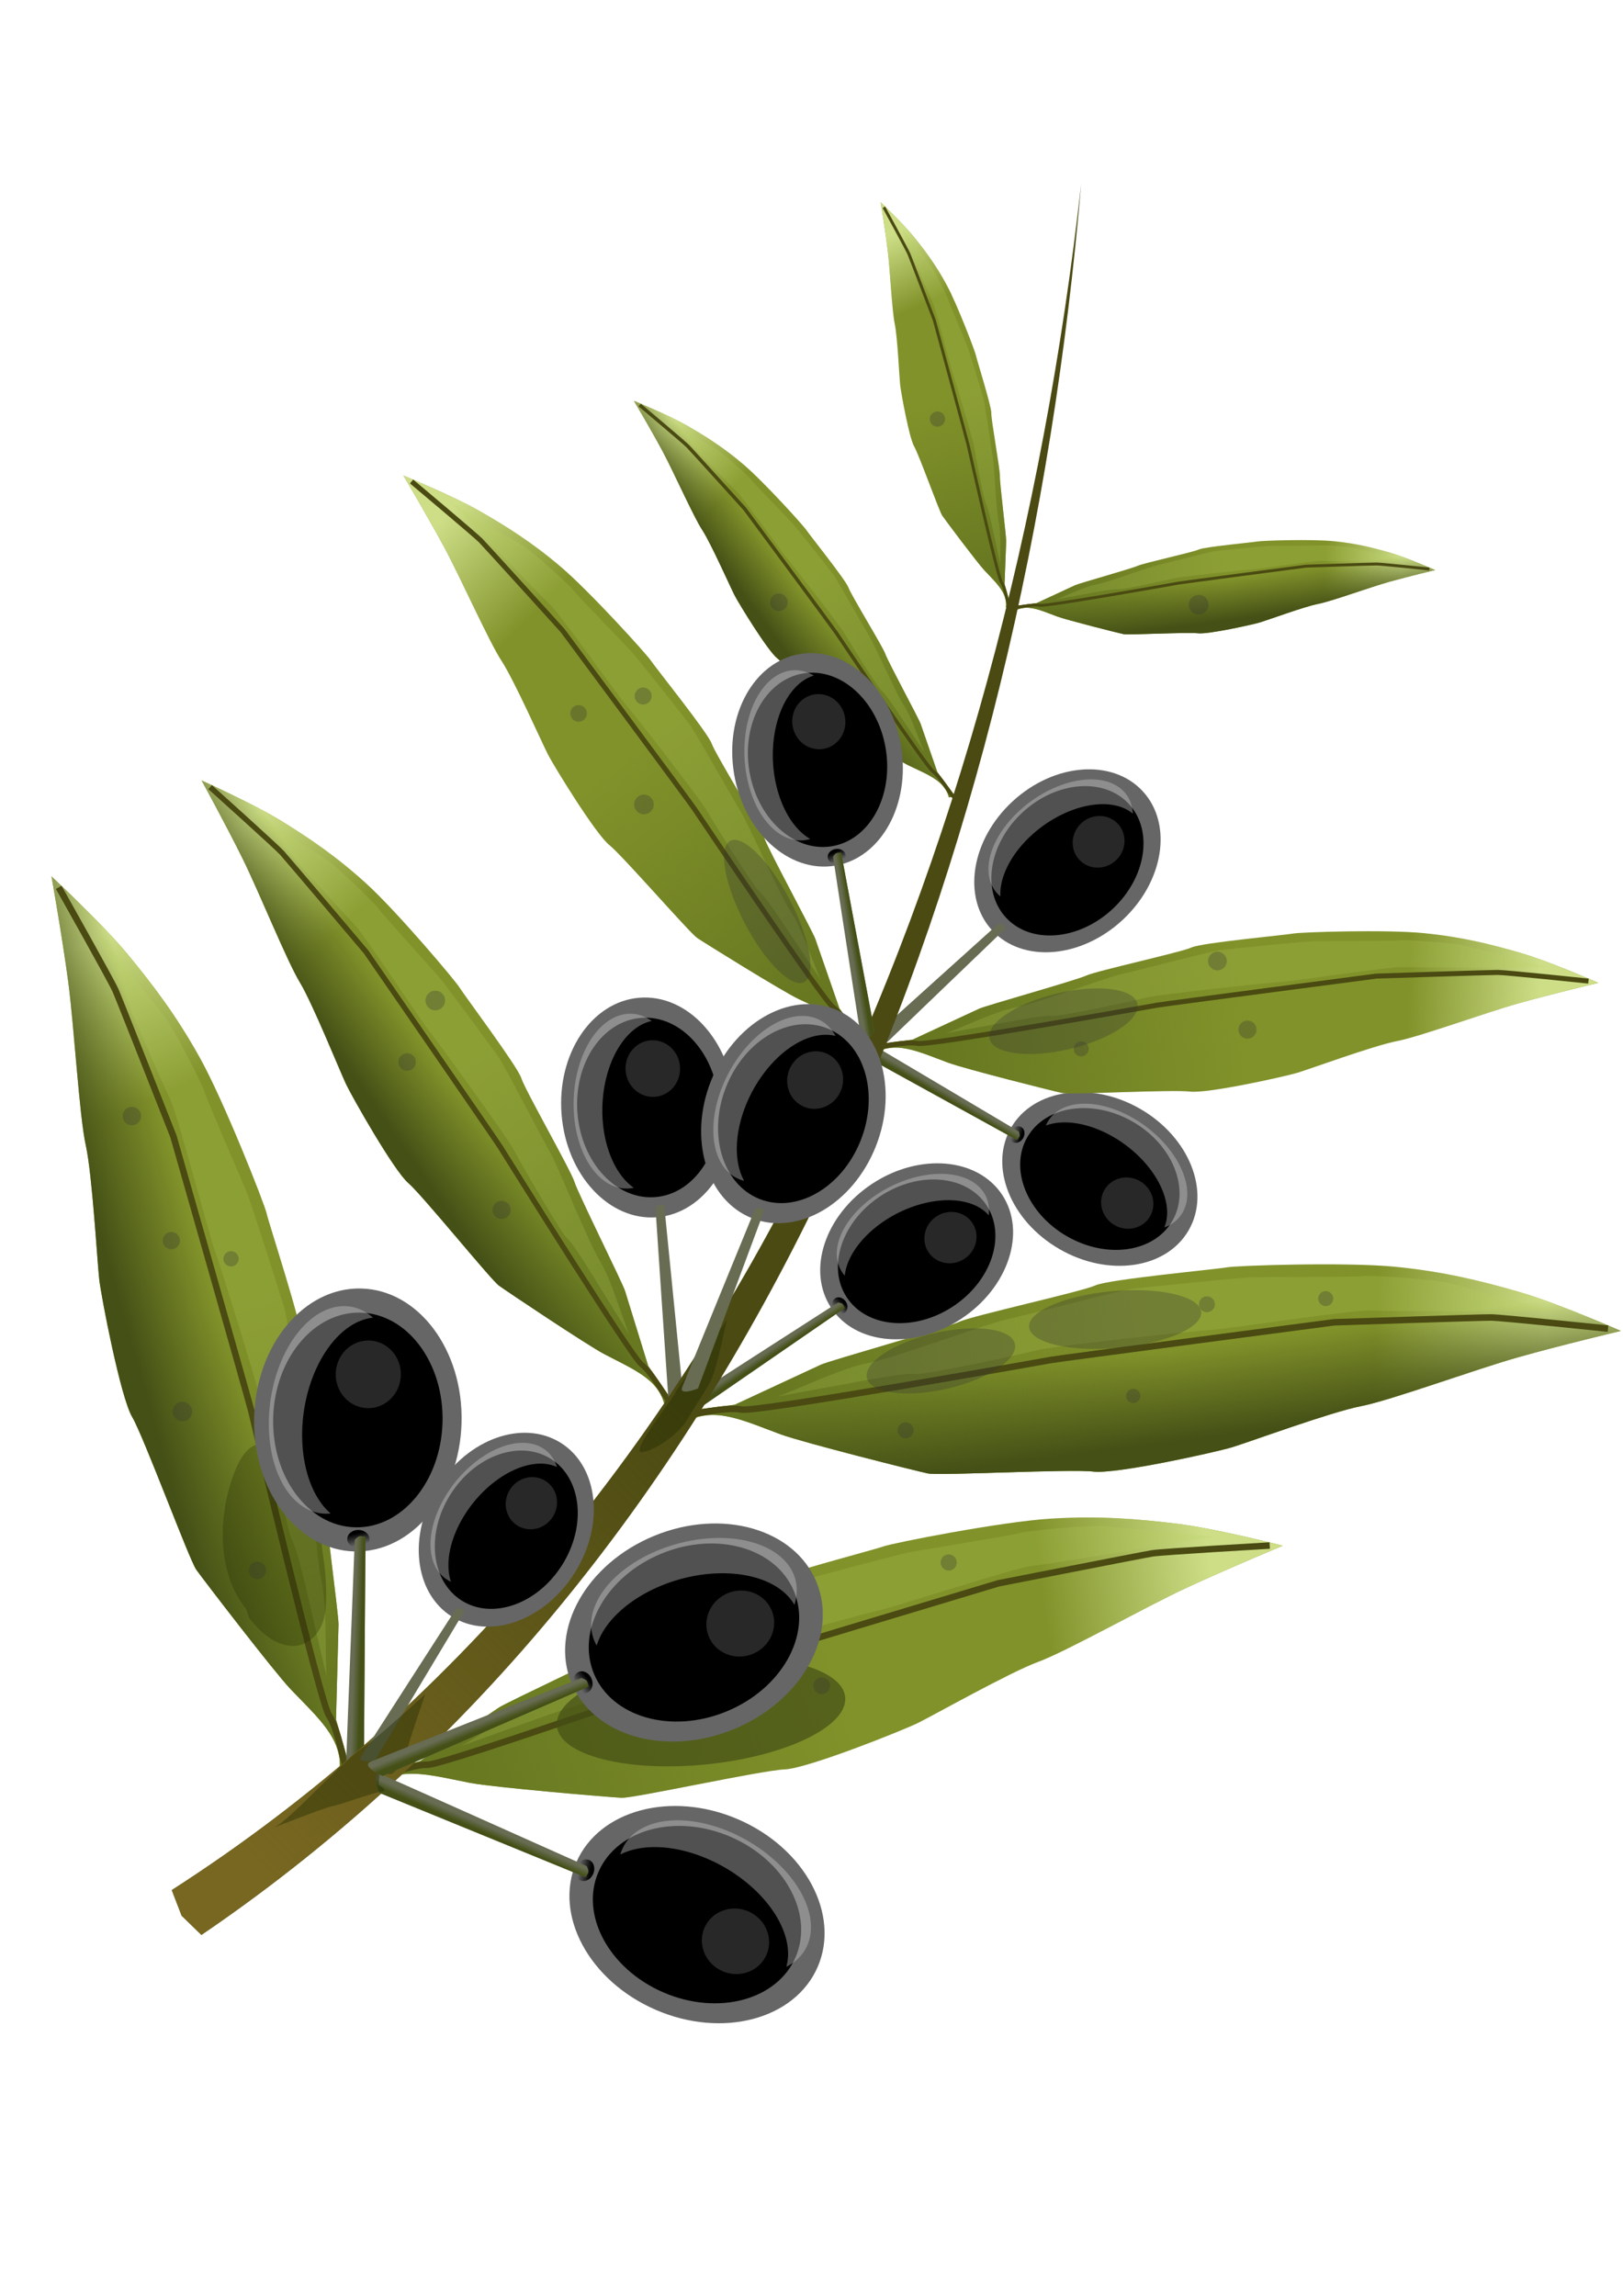 <?xml version="1.0" encoding="UTF-8"?>
<svg width="210mm" height="297mm" version="1.1" viewBox="0 0 744.094 1052.362" xmlns="http://www.w3.org/2000/svg" xmlns:xlink="http://www.w3.org/1999/xlink">
 <defs>
  <linearGradient id="w">
   <stop stop-color="#445016" offset="0"/>
   <stop stop-color="#445016" stop-opacity="0" offset="1"/>
  </linearGradient>
  <linearGradient id="x">
   <stop offset="0"/>
   <stop stop-opacity="0" offset="1"/>
  </linearGradient>
  <filter id="m" x="-.14" y="-.177" width="1.279" height="1.354" color-interpolation-filters="sRGB">
   <feGaussianBlur stdDeviation="3.373"/>
  </filter>
  <linearGradient id="y" x1="323.63" x2="320.36" y1="369.87" y2="370.73" gradientTransform="translate(-727.22 177.28)" gradientUnits="userSpaceOnUse" xlink:href="#x"/>
  <filter id="n" x="-.039" y="-.034" width="1.078" height="1.067" color-interpolation-filters="sRGB">
   <feGaussianBlur stdDeviation="0.099"/>
  </filter>
  <linearGradient id="z" x1="288.61" x2="288.61" y1="372.74" y2="370.79" gradientTransform="matrix(.361 -.932 .932 .361 -97.425 742.15)" gradientUnits="userSpaceOnUse" xlink:href="#w"/>
  <linearGradient id="q" x1="41.35" x2="131.87" y1="382.37" y2="411.71" gradientUnits="userSpaceOnUse">
   <stop stop-color="#677821" offset="0"/>
   <stop stop-color="#677821" stop-opacity="0" offset="1"/>
  </linearGradient>
  <linearGradient id="r" x1="221.89" x2="184.42" y1="443.89" y2="425" gradientUnits="userSpaceOnUse">
   <stop stop-color="#cdde87" offset="0"/>
   <stop stop-color="#cdde87" stop-opacity="0" offset="1"/>
  </linearGradient>
  <linearGradient id="s" x1="122.56" x2="129.29" y1="429.7" y2="408.12" gradientUnits="userSpaceOnUse" xlink:href="#w"/>
  <linearGradient id="t" x1="323.63" x2="320.36" y1="369.87" y2="370.73" gradientUnits="userSpaceOnUse" xlink:href="#x"/>
  <linearGradient id="u" x1="288.61" x2="288.61" y1="372.74" y2="370.79" gradientUnits="userSpaceOnUse" xlink:href="#w"/>
  <linearGradient id="aa" x1="416.41" x2="526.82" y1="515.38" y2="378.33" gradientTransform="matrix(1.562 .154 -.154 1.562 -432.9 -13.627)" gradientUnits="userSpaceOnUse">
   <stop stop-color="#786721" offset="0"/>
   <stop stop-color="#786721" stop-opacity="0" offset="1"/>
  </linearGradient>
 </defs>
 <g transform="translate(157.54 6.302)">
  <g transform="matrix(1.081 0 0 1.081 -191.18 -75.305)">
   <g transform="matrix(1.06 .612 -.612 1.06 348.02 -45.825)">
    <g transform="translate(-36.555 -1.354)">
     <ellipse cx="391.4" cy="371.57" rx="35.528" ry="28.031" fill="#666"/>
     <ellipse cx="391.4" cy="371.57" rx="29.009" ry="22.888" filter="url(#m)"/>
     <path d="m399.24 348.32a28.212 17.668 6.537 0 0 -32.889 11.801 28.212 17.668 6.537 0 0 -0.408 4.766 28.212 17.668 6.537 0 1 30.481 -7.489 28.212 17.668 6.537 0 1 22.714 17.54 28.212 17.668 6.537 0 0 2.409 -4.313 28.212 17.668 6.537 0 0 -22.306 -22.304z" fill="#ccc" opacity=".4"/>
     <ellipse cx="403.8" cy="374.06" rx="9.139" ry="8.8" fill="#ccc" opacity=".2"/>
    </g>
    <ellipse cx="322.41" cy="371.24" rx="3.066" ry="3.544" fill="#666" filter="url(#n)"/>
    <ellipse cx="322.27" cy="371.24" rx="2.474" ry="2.999" fill="url(#t)"/>
    <path d="m263.01 374.08s-4.595-4.787-1.436-4.787 60.739 0.718 60.739 0.718 0.855 0.744 0.999 1.223-0.137 1.649-0.137 1.649z" fill="#676c53"/>
    <path d="m263.01 374.08s-4.595-4.787-1.436-4.787 60.739 0.718 60.739 0.718 0.855 0.744 0.999 1.223-0.137 1.649-0.137 1.649z" fill="url(#u)"/>
   </g>
   <g transform="matrix(.899 -.83 .83 .899 -142.45 390.54)">
    <g transform="translate(-36.555 -1.354)">
     <ellipse cx="391.4" cy="371.57" rx="35.528" ry="28.031" fill="#666"/>
     <ellipse cx="391.4" cy="371.57" rx="29.009" ry="22.888" filter="url(#m)"/>
     <path d="m399.24 348.32a28.212 17.668 6.537 0 0 -32.889 11.801 28.212 17.668 6.537 0 0 -0.408 4.766 28.212 17.668 6.537 0 1 30.481 -7.489 28.212 17.668 6.537 0 1 22.714 17.54 28.212 17.668 6.537 0 0 2.409 -4.313 28.212 17.668 6.537 0 0 -22.306 -22.304z" fill="#ccc" opacity=".4"/>
     <ellipse cx="403.8" cy="374.06" rx="9.139" ry="8.8" fill="#ccc" opacity=".2"/>
    </g>
    <ellipse cx="322.41" cy="371.24" rx="3.066" ry="3.544" fill="#666" filter="url(#n)"/>
    <ellipse cx="322.27" cy="371.24" rx="2.474" ry="2.999" fill="url(#t)"/>
    <path d="m263.01 374.08s-4.595-4.787-1.436-4.787 60.739 0.718 60.739 0.718 0.855 0.744 0.999 1.223-0.137 1.649-0.137 1.649z" fill="#676c53"/>
    <path d="m263.01 374.08s-4.595-4.787-1.436-4.787 60.739 0.718 60.739 0.718 0.855 0.744 0.999 1.223-0.137 1.649-0.137 1.649z" fill="url(#u)"/>
   </g>
   <g transform="matrix(-.587 -1.618 1.618 -.587 30.967 982.21)">
    <g transform="matrix(.087 .996 -.996 .087 487.24 169.17)">
     <path d="m19.79 375.89s3.598-0.6 7.796 1.799c4.198 2.399 7.796 6.597 11.994 10.795 4.198 4.198 26.387 22.189 28.786 23.988s32.384 13.793 37.182 16.792 29.386 8.396 33.584 8.996 25.788 2.399 32.984 4.198 29.192 3.638 40.181 5.397 25.788 4.798 25.788 4.798-11.311-12.824-18.591-19.191c-7.28-6.366-14.727-12.411-25.188-18.591s-35.383-16.792-37.782-17.392-27.587-9.595-31.185-9.595c-3.598 0-30.585-5.997-34.184-5.997-3.598 0-32.984-4.798-35.383-4.798h-23.389l-13.194-4.198z" fill="#81922a"/>
     <path d="m19.79 375.89s3.598-0.6 7.796 1.799c4.198 2.399 7.796 6.597 11.994 10.795 4.198 4.198 26.387 22.189 28.786 23.988s32.384 13.793 37.182 16.792 29.386 8.396 33.584 8.996 25.788 2.399 32.984 4.198 29.192 3.638 40.181 5.397 25.788 4.798 25.788 4.798-11.311-12.824-18.591-19.191c-7.28-6.366-14.727-12.411-25.188-18.591s-35.383-16.792-37.782-17.392-27.587-9.595-31.185-9.595c-3.598 0-30.585-5.997-34.184-5.997-3.598 0-32.984-4.798-35.383-4.798h-23.389l-13.194-4.198z" fill="url(#q)"/>
     <path d="m19.79 375.89s3.598-0.6 7.796 1.799c4.198 2.399 7.796 6.597 11.994 10.795 4.198 4.198 26.387 22.189 28.786 23.988s32.384 13.793 37.182 16.792 29.386 8.396 33.584 8.996 25.788 2.399 32.984 4.198 29.192 3.638 40.181 5.397 25.788 4.798 25.788 4.798-11.311-12.824-18.591-19.191c-7.28-6.366-14.727-12.411-25.188-18.591s-35.383-16.792-37.782-17.392-27.587-9.595-31.185-9.595c-3.598 0-30.585-5.997-34.184-5.997-3.598 0-32.984-4.798-35.383-4.798h-23.389l-13.194-4.198z" fill="url(#r)"/>
     <path d="m19.79 375.89s3.598-0.6 7.796 1.799c4.198 2.399 7.796 6.597 11.994 10.795 4.198 4.198 26.387 22.189 28.786 23.988s32.384 13.793 37.182 16.792 29.386 8.396 33.584 8.996 25.788 2.399 32.984 4.198 29.192 3.638 40.181 5.397 25.788 4.798 25.788 4.798-11.311-12.824-18.591-19.191c-7.28-6.366-14.727-12.411-25.188-18.591s-35.383-16.792-37.782-17.392-27.587-9.595-31.185-9.595c-3.598 0-30.585-5.997-34.184-5.997-3.598 0-32.984-4.798-35.383-4.798h-23.389l-13.194-4.198z" fill="url(#s)"/>
     <path d="m19.909 374.07c1.287 0.658 10.357 2.526 13.492 4.797 3.135 2.271 71.94 20.453 74.216 21.044 2.276 0.591 67.259 21.019 67.259 21.019s33.255 14.137 35.564 15.222c2.309 1.085 24.319 14.247 24.319 14.247" fill="none" stroke="#4a4a12" stroke-dashoffset="13.12" stroke-linecap="square" stroke-width="1.6"/>
     <path d="m42.898 379.71c6.496 0.552 17.41 0.308 23.479 1.883 6.069 1.575 30.801 3.622 35.089 4.573 4.288 0.951 29.188 5.47 31.728 6.291s24.675 8.509 27.743 9.791c3.068 1.282 23.853 11.049 25.371 11.443s15.705 8.125 18.61 10.66c2.905 2.535 20.53 16.989 20.53 16.989s-38.205-17.527-41.306-19.304c-3.102-1.777-34.273-10.839-37.341-12.121-3.068-1.282-37.144-12.879-41.167-13.6-4.024-0.72-27.738-6.066-29.817-7.415s-16.229-4.86-16.229-4.86z" fill="#bcd35f" opacity=".2"/>
    </g>
    <g transform="matrix(.067 .771 -.771 .067 472.65 255.83)">
     <path d="m19.79 375.89s3.598-0.6 7.796 1.799c4.198 2.399 7.796 6.597 11.994 10.795 4.198 4.198 26.387 22.189 28.786 23.988s32.384 13.793 37.182 16.792 29.386 8.396 33.584 8.996 25.788 2.399 32.984 4.198 29.192 3.638 40.181 5.397 25.788 4.798 25.788 4.798-11.311-12.824-18.591-19.191c-7.28-6.366-14.727-12.411-25.188-18.591s-35.383-16.792-37.782-17.392-27.587-9.595-31.185-9.595c-3.598 0-30.585-5.997-34.184-5.997-3.598 0-32.984-4.798-35.383-4.798h-23.389l-13.194-4.198z" fill="#81922a"/>
     <path d="m19.79 375.89s3.598-0.6 7.796 1.799c4.198 2.399 7.796 6.597 11.994 10.795 4.198 4.198 26.387 22.189 28.786 23.988s32.384 13.793 37.182 16.792 29.386 8.396 33.584 8.996 25.788 2.399 32.984 4.198 29.192 3.638 40.181 5.397 25.788 4.798 25.788 4.798-11.311-12.824-18.591-19.191c-7.28-6.366-14.727-12.411-25.188-18.591s-35.383-16.792-37.782-17.392-27.587-9.595-31.185-9.595c-3.598 0-30.585-5.997-34.184-5.997-3.598 0-32.984-4.798-35.383-4.798h-23.389l-13.194-4.198z" fill="url(#q)"/>
     <path d="m19.79 375.89s3.598-0.6 7.796 1.799c4.198 2.399 7.796 6.597 11.994 10.795 4.198 4.198 26.387 22.189 28.786 23.988s32.384 13.793 37.182 16.792 29.386 8.396 33.584 8.996 25.788 2.399 32.984 4.198 29.192 3.638 40.181 5.397 25.788 4.798 25.788 4.798-11.311-12.824-18.591-19.191c-7.28-6.366-14.727-12.411-25.188-18.591s-35.383-16.792-37.782-17.392-27.587-9.595-31.185-9.595c-3.598 0-30.585-5.997-34.184-5.997-3.598 0-32.984-4.798-35.383-4.798h-23.389l-13.194-4.198z" fill="url(#r)"/>
     <path d="m19.79 375.89s3.598-0.6 7.796 1.799c4.198 2.399 7.796 6.597 11.994 10.795 4.198 4.198 26.387 22.189 28.786 23.988s32.384 13.793 37.182 16.792 29.386 8.396 33.584 8.996 25.788 2.399 32.984 4.198 29.192 3.638 40.181 5.397 25.788 4.798 25.788 4.798-11.311-12.824-18.591-19.191c-7.28-6.366-14.727-12.411-25.188-18.591s-35.383-16.792-37.782-17.392-27.587-9.595-31.185-9.595c-3.598 0-30.585-5.997-34.184-5.997-3.598 0-32.984-4.798-35.383-4.798h-23.389l-13.194-4.198z" fill="url(#s)"/>
     <path d="m19.909 374.07c1.287 0.658 10.357 2.526 13.492 4.797 3.135 2.271 71.94 20.453 74.216 21.044 2.276 0.591 67.259 21.019 67.259 21.019s33.255 14.137 35.564 15.222c2.309 1.085 24.319 14.247 24.319 14.247" fill="none" stroke="#4a4a12" stroke-dashoffset="13.12" stroke-linecap="square" stroke-width="1.6"/>
     <path d="m42.898 379.71c6.496 0.552 17.41 0.308 23.479 1.883 6.069 1.575 30.801 3.622 35.089 4.573 4.288 0.951 29.188 5.47 31.728 6.291s24.675 8.509 27.743 9.791c3.068 1.282 23.853 11.049 25.371 11.443s15.705 8.125 18.61 10.66c2.905 2.535 20.53 16.989 20.53 16.989s-38.205-17.527-41.306-19.304c-3.102-1.777-34.273-10.839-37.341-12.121-3.068-1.282-37.144-12.879-41.167-13.6-4.024-0.72-27.738-6.066-29.817-7.415s-16.229-4.86-16.229-4.86z" fill="#bcd35f" opacity=".2"/>
    </g>
    <g transform="matrix(.931 .366 .366 -.931 -93.079 454.63)">
     <path d="m19.79 375.89s3.598-0.6 7.796 1.799c4.198 2.399 7.796 6.597 11.994 10.795 4.198 4.198 26.387 22.189 28.786 23.988s32.384 13.793 37.182 16.792 29.386 8.396 33.584 8.996 25.788 2.399 32.984 4.198 29.192 3.638 40.181 5.397 25.788 4.798 25.788 4.798-11.311-12.824-18.591-19.191c-7.28-6.366-14.727-12.411-25.188-18.591s-35.383-16.792-37.782-17.392-27.587-9.595-31.185-9.595c-3.598 0-30.585-5.997-34.184-5.997-3.598 0-32.984-4.798-35.383-4.798h-23.389l-13.194-4.198z" fill="#81922a"/>
     <path d="m19.79 375.89s3.598-0.6 7.796 1.799c4.198 2.399 7.796 6.597 11.994 10.795 4.198 4.198 26.387 22.189 28.786 23.988s32.384 13.793 37.182 16.792 29.386 8.396 33.584 8.996 25.788 2.399 32.984 4.198 29.192 3.638 40.181 5.397 25.788 4.798 25.788 4.798-11.311-12.824-18.591-19.191c-7.28-6.366-14.727-12.411-25.188-18.591s-35.383-16.792-37.782-17.392-27.587-9.595-31.185-9.595c-3.598 0-30.585-5.997-34.184-5.997-3.598 0-32.984-4.798-35.383-4.798h-23.389l-13.194-4.198z" fill="url(#q)"/>
     <path d="m19.79 375.89s3.598-0.6 7.796 1.799c4.198 2.399 7.796 6.597 11.994 10.795 4.198 4.198 26.387 22.189 28.786 23.988s32.384 13.793 37.182 16.792 29.386 8.396 33.584 8.996 25.788 2.399 32.984 4.198 29.192 3.638 40.181 5.397 25.788 4.798 25.788 4.798-11.311-12.824-18.591-19.191c-7.28-6.366-14.727-12.411-25.188-18.591s-35.383-16.792-37.782-17.392-27.587-9.595-31.185-9.595c-3.598 0-30.585-5.997-34.184-5.997-3.598 0-32.984-4.798-35.383-4.798h-23.389l-13.194-4.198z" fill="url(#r)"/>
     <path d="m19.79 375.89s3.598-0.6 7.796 1.799c4.198 2.399 7.796 6.597 11.994 10.795 4.198 4.198 26.387 22.189 28.786 23.988s32.384 13.793 37.182 16.792 29.386 8.396 33.584 8.996 25.788 2.399 32.984 4.198 29.192 3.638 40.181 5.397 25.788 4.798 25.788 4.798-11.311-12.824-18.591-19.191c-7.28-6.366-14.727-12.411-25.188-18.591s-35.383-16.792-37.782-17.392-27.587-9.595-31.185-9.595c-3.598 0-30.585-5.997-34.184-5.997-3.598 0-32.984-4.798-35.383-4.798h-23.389l-13.194-4.198z" fill="url(#s)"/>
     <path d="m19.909 374.07c1.287 0.658 10.357 2.526 13.492 4.797 3.135 2.271 71.94 20.453 74.216 21.044 2.276 0.591 67.259 21.019 67.259 21.019s33.255 14.137 35.564 15.222c2.309 1.085 24.319 14.247 24.319 14.247" fill="none" stroke="#4a4a12" stroke-dashoffset="13.12" stroke-linecap="square" stroke-width="1.6"/>
     <path d="m42.898 379.71c6.496 0.552 17.41 0.308 23.479 1.883 6.069 1.575 30.801 3.622 35.089 4.573 4.288 0.951 29.188 5.47 31.728 6.291s24.675 8.509 27.743 9.791c3.068 1.282 23.853 11.049 25.371 11.443s15.705 8.125 18.61 10.66c2.905 2.535 20.53 16.989 20.53 16.989s-38.205-17.527-41.306-19.304c-3.102-1.777-34.273-10.839-37.341-12.121-3.068-1.282-37.144-12.879-41.167-13.6-4.024-0.72-27.738-6.066-29.817-7.415s-16.229-4.86-16.229-4.86z" fill="#bcd35f" opacity=".2"/>
    </g>
    <g transform="matrix(.246 .969 -.969 .246 415.83 7.263)">
     <path d="m19.79 375.89s3.598-0.6 7.796 1.799c4.198 2.399 7.796 6.597 11.994 10.795 4.198 4.198 26.387 22.189 28.786 23.988s32.384 13.793 37.182 16.792 29.386 8.396 33.584 8.996 25.788 2.399 32.984 4.198 29.192 3.638 40.181 5.397 25.788 4.798 25.788 4.798-11.311-12.824-18.591-19.191c-7.28-6.366-14.727-12.411-25.188-18.591s-35.383-16.792-37.782-17.392-27.587-9.595-31.185-9.595c-3.598 0-30.585-5.997-34.184-5.997-3.598 0-32.984-4.798-35.383-4.798h-23.389l-13.194-4.198z" fill="#81922a"/>
     <path d="m19.79 375.89s3.598-0.6 7.796 1.799c4.198 2.399 7.796 6.597 11.994 10.795 4.198 4.198 26.387 22.189 28.786 23.988s32.384 13.793 37.182 16.792 29.386 8.396 33.584 8.996 25.788 2.399 32.984 4.198 29.192 3.638 40.181 5.397 25.788 4.798 25.788 4.798-11.311-12.824-18.591-19.191c-7.28-6.366-14.727-12.411-25.188-18.591s-35.383-16.792-37.782-17.392-27.587-9.595-31.185-9.595c-3.598 0-30.585-5.997-34.184-5.997-3.598 0-32.984-4.798-35.383-4.798h-23.389l-13.194-4.198z" fill="url(#q)"/>
     <path d="m19.79 375.89s3.598-0.6 7.796 1.799c4.198 2.399 7.796 6.597 11.994 10.795 4.198 4.198 26.387 22.189 28.786 23.988s32.384 13.793 37.182 16.792 29.386 8.396 33.584 8.996 25.788 2.399 32.984 4.198 29.192 3.638 40.181 5.397 25.788 4.798 25.788 4.798-11.311-12.824-18.591-19.191c-7.28-6.366-14.727-12.411-25.188-18.591s-35.383-16.792-37.782-17.392-27.587-9.595-31.185-9.595c-3.598 0-30.585-5.997-34.184-5.997-3.598 0-32.984-4.798-35.383-4.798h-23.389l-13.194-4.198z" fill="url(#r)"/>
     <path d="m19.79 375.89s3.598-0.6 7.796 1.799c4.198 2.399 7.796 6.597 11.994 10.795 4.198 4.198 26.387 22.189 28.786 23.988s32.384 13.793 37.182 16.792 29.386 8.396 33.584 8.996 25.788 2.399 32.984 4.198 29.192 3.638 40.181 5.397 25.788 4.798 25.788 4.798-11.311-12.824-18.591-19.191c-7.28-6.366-14.727-12.411-25.188-18.591s-35.383-16.792-37.782-17.392-27.587-9.595-31.185-9.595c-3.598 0-30.585-5.997-34.184-5.997-3.598 0-32.984-4.798-35.383-4.798h-23.389l-13.194-4.198z" fill="url(#s)"/>
     <path d="m19.909 374.07c1.287 0.658 10.357 2.526 13.492 4.797 3.135 2.271 71.94 20.453 74.216 21.044 2.276 0.591 67.259 21.019 67.259 21.019s33.255 14.137 35.564 15.222c2.309 1.085 24.319 14.247 24.319 14.247" fill="none" stroke="#4a4a12" stroke-dashoffset="13.12" stroke-linecap="square" stroke-width="1.6"/>
     <path d="m42.898 379.71c6.496 0.552 17.41 0.308 23.479 1.883 6.069 1.575 30.801 3.622 35.089 4.573 4.288 0.951 29.188 5.47 31.728 6.291s24.675 8.509 27.743 9.791c3.068 1.282 23.853 11.049 25.371 11.443s15.705 8.125 18.61 10.66c2.905 2.535 20.53 16.989 20.53 16.989s-38.205-17.527-41.306-19.304c-3.102-1.777-34.273-10.839-37.341-12.121-3.068-1.282-37.144-12.879-41.167-13.6-4.024-0.72-27.738-6.066-29.817-7.415s-16.229-4.86-16.229-4.86z" fill="#bcd35f" opacity=".2"/>
    </g>
    <g transform="matrix(.827 .04 .04 -.827 88.857 527.99)">
     <path d="m19.79 375.89s3.598-0.6 7.796 1.799c4.198 2.399 7.796 6.597 11.994 10.795 4.198 4.198 26.387 22.189 28.786 23.988s32.384 13.793 37.182 16.792 29.386 8.396 33.584 8.996 25.788 2.399 32.984 4.198 29.192 3.638 40.181 5.397 25.788 4.798 25.788 4.798-11.311-12.824-18.591-19.191c-7.28-6.366-14.727-12.411-25.188-18.591s-35.383-16.792-37.782-17.392-27.587-9.595-31.185-9.595c-3.598 0-30.585-5.997-34.184-5.997-3.598 0-32.984-4.798-35.383-4.798h-23.389l-13.194-4.198z" fill="#81922a"/>
     <path d="m19.79 375.89s3.598-0.6 7.796 1.799c4.198 2.399 7.796 6.597 11.994 10.795 4.198 4.198 26.387 22.189 28.786 23.988s32.384 13.793 37.182 16.792 29.386 8.396 33.584 8.996 25.788 2.399 32.984 4.198 29.192 3.638 40.181 5.397 25.788 4.798 25.788 4.798-11.311-12.824-18.591-19.191c-7.28-6.366-14.727-12.411-25.188-18.591s-35.383-16.792-37.782-17.392-27.587-9.595-31.185-9.595c-3.598 0-30.585-5.997-34.184-5.997-3.598 0-32.984-4.798-35.383-4.798h-23.389l-13.194-4.198z" fill="url(#q)"/>
     <path d="m19.79 375.89s3.598-0.6 7.796 1.799c4.198 2.399 7.796 6.597 11.994 10.795 4.198 4.198 26.387 22.189 28.786 23.988s32.384 13.793 37.182 16.792 29.386 8.396 33.584 8.996 25.788 2.399 32.984 4.198 29.192 3.638 40.181 5.397 25.788 4.798 25.788 4.798-11.311-12.824-18.591-19.191c-7.28-6.366-14.727-12.411-25.188-18.591s-35.383-16.792-37.782-17.392-27.587-9.595-31.185-9.595c-3.598 0-30.585-5.997-34.184-5.997-3.598 0-32.984-4.798-35.383-4.798h-23.389l-13.194-4.198z" fill="url(#r)"/>
     <path d="m19.79 375.89s3.598-0.6 7.796 1.799c4.198 2.399 7.796 6.597 11.994 10.795 4.198 4.198 26.387 22.189 28.786 23.988s32.384 13.793 37.182 16.792 29.386 8.396 33.584 8.996 25.788 2.399 32.984 4.198 29.192 3.638 40.181 5.397 25.788 4.798 25.788 4.798-11.311-12.824-18.591-19.191c-7.28-6.366-14.727-12.411-25.188-18.591s-35.383-16.792-37.782-17.392-27.587-9.595-31.185-9.595c-3.598 0-30.585-5.997-34.184-5.997-3.598 0-32.984-4.798-35.383-4.798h-23.389l-13.194-4.198z" fill="url(#s)"/>
     <path d="m19.909 374.07c1.287 0.658 10.357 2.526 13.492 4.797 3.135 2.271 71.94 20.453 74.216 21.044 2.276 0.591 67.259 21.019 67.259 21.019s33.255 14.137 35.564 15.222c2.309 1.085 24.319 14.247 24.319 14.247" fill="none" stroke="#4a4a12" stroke-dashoffset="13.12" stroke-linecap="square" stroke-width="1.6"/>
     <path d="m42.898 379.71c6.496 0.552 17.41 0.308 23.479 1.883 6.069 1.575 30.801 3.622 35.089 4.573 4.288 0.951 29.188 5.47 31.728 6.291s24.675 8.509 27.743 9.791c3.068 1.282 23.853 11.049 25.371 11.443s15.705 8.125 18.61 10.66c2.905 2.535 20.53 16.989 20.53 16.989s-38.205-17.527-41.306-19.304c-3.102-1.777-34.273-10.839-37.341-12.121-3.068-1.282-37.144-12.879-41.167-13.6-4.024-0.72-27.738-6.066-29.817-7.415s-16.229-4.86-16.229-4.86z" fill="#bcd35f" opacity=".2"/>
    </g>
    <g transform="matrix(.774 .011 .011 -.774 168.26 583.27)">
     <path d="m19.79 375.89s3.598-0.6 7.796 1.799c4.198 2.399 7.796 6.597 11.994 10.795 4.198 4.198 26.387 22.189 28.786 23.988s32.384 13.793 37.182 16.792 29.386 8.396 33.584 8.996 25.788 2.399 32.984 4.198 29.192 3.638 40.181 5.397 25.788 4.798 25.788 4.798-11.311-12.824-18.591-19.191c-7.28-6.366-14.727-12.411-25.188-18.591s-35.383-16.792-37.782-17.392-27.587-9.595-31.185-9.595c-3.598 0-30.585-5.997-34.184-5.997-3.598 0-32.984-4.798-35.383-4.798h-23.389l-13.194-4.198z" fill="#81922a"/>
     <path d="m19.79 375.89s3.598-0.6 7.796 1.799c4.198 2.399 7.796 6.597 11.994 10.795 4.198 4.198 26.387 22.189 28.786 23.988s32.384 13.793 37.182 16.792 29.386 8.396 33.584 8.996 25.788 2.399 32.984 4.198 29.192 3.638 40.181 5.397 25.788 4.798 25.788 4.798-11.311-12.824-18.591-19.191c-7.28-6.366-14.727-12.411-25.188-18.591s-35.383-16.792-37.782-17.392-27.587-9.595-31.185-9.595c-3.598 0-30.585-5.997-34.184-5.997-3.598 0-32.984-4.798-35.383-4.798h-23.389l-13.194-4.198z" fill="url(#q)"/>
     <path d="m19.79 375.89s3.598-0.6 7.796 1.799c4.198 2.399 7.796 6.597 11.994 10.795 4.198 4.198 26.387 22.189 28.786 23.988s32.384 13.793 37.182 16.792 29.386 8.396 33.584 8.996 25.788 2.399 32.984 4.198 29.192 3.638 40.181 5.397 25.788 4.798 25.788 4.798-11.311-12.824-18.591-19.191c-7.28-6.366-14.727-12.411-25.188-18.591s-35.383-16.792-37.782-17.392-27.587-9.595-31.185-9.595c-3.598 0-30.585-5.997-34.184-5.997-3.598 0-32.984-4.798-35.383-4.798h-23.389l-13.194-4.198z" fill="url(#r)"/>
     <path d="m19.79 375.89s3.598-0.6 7.796 1.799c4.198 2.399 7.796 6.597 11.994 10.795 4.198 4.198 26.387 22.189 28.786 23.988s32.384 13.793 37.182 16.792 29.386 8.396 33.584 8.996 25.788 2.399 32.984 4.198 29.192 3.638 40.181 5.397 25.788 4.798 25.788 4.798-11.311-12.824-18.591-19.191c-7.28-6.366-14.727-12.411-25.188-18.591s-35.383-16.792-37.782-17.392-27.587-9.595-31.185-9.595c-3.598 0-30.585-5.997-34.184-5.997-3.598 0-32.984-4.798-35.383-4.798h-23.389l-13.194-4.198z" fill="url(#s)"/>
     <path d="m19.909 374.07c1.287 0.658 10.357 2.526 13.492 4.797 3.135 2.271 71.94 20.453 74.216 21.044 2.276 0.591 67.259 21.019 67.259 21.019s33.255 14.137 35.564 15.222c2.309 1.085 24.319 14.247 24.319 14.247" fill="none" stroke="#4a4a12" stroke-dashoffset="13.12" stroke-linecap="square" stroke-width="1.6"/>
     <path d="m42.898 379.71c6.496 0.552 17.41 0.308 23.479 1.883 6.069 1.575 30.801 3.622 35.089 4.573 4.288 0.951 29.188 5.47 31.728 6.291s24.675 8.509 27.743 9.791c3.068 1.282 23.853 11.049 25.371 11.443s15.705 8.125 18.61 10.66c2.905 2.535 20.53 16.989 20.53 16.989s-38.205-17.527-41.306-19.304c-3.102-1.777-34.273-10.839-37.341-12.121-3.068-1.282-37.144-12.879-41.167-13.6-4.024-0.72-27.738-6.066-29.817-7.415s-16.229-4.86-16.229-4.86z" fill="#bcd35f" opacity=".2"/>
    </g>
    <g transform="matrix(.539 .008 .008 -.539 223.49 537.29)">
     <path d="m19.79 375.89s3.598-0.6 7.796 1.799c4.198 2.399 7.796 6.597 11.994 10.795 4.198 4.198 26.387 22.189 28.786 23.988s32.384 13.793 37.182 16.792 29.386 8.396 33.584 8.996 25.788 2.399 32.984 4.198 29.192 3.638 40.181 5.397 25.788 4.798 25.788 4.798-11.311-12.824-18.591-19.191c-7.28-6.366-14.727-12.411-25.188-18.591s-35.383-16.792-37.782-17.392-27.587-9.595-31.185-9.595c-3.598 0-30.585-5.997-34.184-5.997-3.598 0-32.984-4.798-35.383-4.798h-23.389l-13.194-4.198z" fill="#81922a"/>
     <path d="m19.79 375.89s3.598-0.6 7.796 1.799c4.198 2.399 7.796 6.597 11.994 10.795 4.198 4.198 26.387 22.189 28.786 23.988s32.384 13.793 37.182 16.792 29.386 8.396 33.584 8.996 25.788 2.399 32.984 4.198 29.192 3.638 40.181 5.397 25.788 4.798 25.788 4.798-11.311-12.824-18.591-19.191c-7.28-6.366-14.727-12.411-25.188-18.591s-35.383-16.792-37.782-17.392-27.587-9.595-31.185-9.595c-3.598 0-30.585-5.997-34.184-5.997-3.598 0-32.984-4.798-35.383-4.798h-23.389l-13.194-4.198z" fill="url(#q)"/>
     <path d="m19.79 375.89s3.598-0.6 7.796 1.799c4.198 2.399 7.796 6.597 11.994 10.795 4.198 4.198 26.387 22.189 28.786 23.988s32.384 13.793 37.182 16.792 29.386 8.396 33.584 8.996 25.788 2.399 32.984 4.198 29.192 3.638 40.181 5.397 25.788 4.798 25.788 4.798-11.311-12.824-18.591-19.191c-7.28-6.366-14.727-12.411-25.188-18.591s-35.383-16.792-37.782-17.392-27.587-9.595-31.185-9.595c-3.598 0-30.585-5.997-34.184-5.997-3.598 0-32.984-4.798-35.383-4.798h-23.389l-13.194-4.198z" fill="url(#r)"/>
     <path d="m19.79 375.89s3.598-0.6 7.796 1.799c4.198 2.399 7.796 6.597 11.994 10.795 4.198 4.198 26.387 22.189 28.786 23.988s32.384 13.793 37.182 16.792 29.386 8.396 33.584 8.996 25.788 2.399 32.984 4.198 29.192 3.638 40.181 5.397 25.788 4.798 25.788 4.798-11.311-12.824-18.591-19.191c-7.28-6.366-14.727-12.411-25.188-18.591s-35.383-16.792-37.782-17.392-27.587-9.595-31.185-9.595c-3.598 0-30.585-5.997-34.184-5.997-3.598 0-32.984-4.798-35.383-4.798h-23.389l-13.194-4.198z" fill="url(#s)"/>
     <path d="m19.909 374.07c1.287 0.658 10.357 2.526 13.492 4.797 3.135 2.271 71.94 20.453 74.216 21.044 2.276 0.591 67.259 21.019 67.259 21.019s33.255 14.137 35.564 15.222c2.309 1.085 24.319 14.247 24.319 14.247" fill="none" stroke="#4a4a12" stroke-dashoffset="13.12" stroke-linecap="square" stroke-width="1.6"/>
     <path d="m42.898 379.71c6.496 0.552 17.41 0.308 23.479 1.883 6.069 1.575 30.801 3.622 35.089 4.573 4.288 0.951 29.188 5.47 31.728 6.291s24.675 8.509 27.743 9.791c3.068 1.282 23.853 11.049 25.371 11.443s15.705 8.125 18.61 10.66c2.905 2.535 20.53 16.989 20.53 16.989s-38.205-17.527-41.306-19.304c-3.102-1.777-34.273-10.839-37.341-12.121-3.068-1.282-37.144-12.879-41.167-13.6-4.024-0.72-27.738-6.066-29.817-7.415s-16.229-4.86-16.229-4.86z" fill="#bcd35f" opacity=".2"/>
    </g>
    <g transform="matrix(.418 .17 .17 -.418 204.23 517.79)">
     <path d="m19.79 375.89s3.598-0.6 7.796 1.799c4.198 2.399 7.796 6.597 11.994 10.795 4.198 4.198 26.387 22.189 28.786 23.988s32.384 13.793 37.182 16.792 29.386 8.396 33.584 8.996 25.788 2.399 32.984 4.198 29.192 3.638 40.181 5.397 25.788 4.798 25.788 4.798-11.311-12.824-18.591-19.191c-7.28-6.366-14.727-12.411-25.188-18.591s-35.383-16.792-37.782-17.392-27.587-9.595-31.185-9.595c-3.598 0-30.585-5.997-34.184-5.997-3.598 0-32.984-4.798-35.383-4.798h-23.389l-13.194-4.198z" fill="#81922a"/>
     <path d="m19.79 375.89s3.598-0.6 7.796 1.799c4.198 2.399 7.796 6.597 11.994 10.795 4.198 4.198 26.387 22.189 28.786 23.988s32.384 13.793 37.182 16.792 29.386 8.396 33.584 8.996 25.788 2.399 32.984 4.198 29.192 3.638 40.181 5.397 25.788 4.798 25.788 4.798-11.311-12.824-18.591-19.191c-7.28-6.366-14.727-12.411-25.188-18.591s-35.383-16.792-37.782-17.392-27.587-9.595-31.185-9.595c-3.598 0-30.585-5.997-34.184-5.997-3.598 0-32.984-4.798-35.383-4.798h-23.389l-13.194-4.198z" fill="url(#q)"/>
     <path d="m19.79 375.89s3.598-0.6 7.796 1.799c4.198 2.399 7.796 6.597 11.994 10.795 4.198 4.198 26.387 22.189 28.786 23.988s32.384 13.793 37.182 16.792 29.386 8.396 33.584 8.996 25.788 2.399 32.984 4.198 29.192 3.638 40.181 5.397 25.788 4.798 25.788 4.798-11.311-12.824-18.591-19.191c-7.28-6.366-14.727-12.411-25.188-18.591s-35.383-16.792-37.782-17.392-27.587-9.595-31.185-9.595c-3.598 0-30.585-5.997-34.184-5.997-3.598 0-32.984-4.798-35.383-4.798h-23.389l-13.194-4.198z" fill="url(#r)"/>
     <path d="m19.79 375.89s3.598-0.6 7.796 1.799c4.198 2.399 7.796 6.597 11.994 10.795 4.198 4.198 26.387 22.189 28.786 23.988s32.384 13.793 37.182 16.792 29.386 8.396 33.584 8.996 25.788 2.399 32.984 4.198 29.192 3.638 40.181 5.397 25.788 4.798 25.788 4.798-11.311-12.824-18.591-19.191c-7.28-6.366-14.727-12.411-25.188-18.591s-35.383-16.792-37.782-17.392-27.587-9.595-31.185-9.595c-3.598 0-30.585-5.997-34.184-5.997-3.598 0-32.984-4.798-35.383-4.798h-23.389l-13.194-4.198z" fill="url(#s)"/>
     <path d="m19.909 374.07c1.287 0.658 10.357 2.526 13.492 4.797 3.135 2.271 71.94 20.453 74.216 21.044 2.276 0.591 67.259 21.019 67.259 21.019s33.255 14.137 35.564 15.222c2.309 1.085 24.319 14.247 24.319 14.247" fill="none" stroke="#4a4a12" stroke-dashoffset="13.12" stroke-linecap="square" stroke-width="1.6"/>
     <path d="m42.898 379.71c6.496 0.552 17.41 0.308 23.479 1.883 6.069 1.575 30.801 3.622 35.089 4.573 4.288 0.951 29.188 5.47 31.728 6.291s24.675 8.509 27.743 9.791c3.068 1.282 23.853 11.049 25.371 11.443s15.705 8.125 18.61 10.66c2.905 2.535 20.53 16.989 20.53 16.989s-38.205-17.527-41.306-19.304c-3.102-1.777-34.273-10.839-37.341-12.121-3.068-1.282-37.144-12.879-41.167-13.6-4.024-0.72-27.738-6.066-29.817-7.415s-16.229-4.86-16.229-4.86z" fill="#bcd35f" opacity=".2"/>
    </g>
    <g transform="matrix(.039 .448 -.448 .039 442.43 342.27)">
     <path d="m19.79 375.89s3.598-0.6 7.796 1.799c4.198 2.399 7.796 6.597 11.994 10.795 4.198 4.198 26.387 22.189 28.786 23.988s32.384 13.793 37.182 16.792 29.386 8.396 33.584 8.996 25.788 2.399 32.984 4.198 29.192 3.638 40.181 5.397 25.788 4.798 25.788 4.798-11.311-12.824-18.591-19.191c-7.28-6.366-14.727-12.411-25.188-18.591s-35.383-16.792-37.782-17.392-27.587-9.595-31.185-9.595c-3.598 0-30.585-5.997-34.184-5.997-3.598 0-32.984-4.798-35.383-4.798h-23.389l-13.194-4.198z" fill="#81922a"/>
     <path d="m19.79 375.89s3.598-0.6 7.796 1.799c4.198 2.399 7.796 6.597 11.994 10.795 4.198 4.198 26.387 22.189 28.786 23.988s32.384 13.793 37.182 16.792 29.386 8.396 33.584 8.996 25.788 2.399 32.984 4.198 29.192 3.638 40.181 5.397 25.788 4.798 25.788 4.798-11.311-12.824-18.591-19.191c-7.28-6.366-14.727-12.411-25.188-18.591s-35.383-16.792-37.782-17.392-27.587-9.595-31.185-9.595c-3.598 0-30.585-5.997-34.184-5.997-3.598 0-32.984-4.798-35.383-4.798h-23.389l-13.194-4.198z" fill="url(#q)"/>
     <path d="m19.79 375.89s3.598-0.6 7.796 1.799c4.198 2.399 7.796 6.597 11.994 10.795 4.198 4.198 26.387 22.189 28.786 23.988s32.384 13.793 37.182 16.792 29.386 8.396 33.584 8.996 25.788 2.399 32.984 4.198 29.192 3.638 40.181 5.397 25.788 4.798 25.788 4.798-11.311-12.824-18.591-19.191c-7.28-6.366-14.727-12.411-25.188-18.591s-35.383-16.792-37.782-17.392-27.587-9.595-31.185-9.595c-3.598 0-30.585-5.997-34.184-5.997-3.598 0-32.984-4.798-35.383-4.798h-23.389l-13.194-4.198z" fill="url(#r)"/>
     <path d="m19.79 375.89s3.598-0.6 7.796 1.799c4.198 2.399 7.796 6.597 11.994 10.795 4.198 4.198 26.387 22.189 28.786 23.988s32.384 13.793 37.182 16.792 29.386 8.396 33.584 8.996 25.788 2.399 32.984 4.198 29.192 3.638 40.181 5.397 25.788 4.798 25.788 4.798-11.311-12.824-18.591-19.191c-7.28-6.366-14.727-12.411-25.188-18.591s-35.383-16.792-37.782-17.392-27.587-9.595-31.185-9.595c-3.598 0-30.585-5.997-34.184-5.997-3.598 0-32.984-4.798-35.383-4.798h-23.389l-13.194-4.198z" fill="url(#s)"/>
     <path d="m19.909 374.07c1.287 0.658 10.357 2.526 13.492 4.797 3.135 2.271 71.94 20.453 74.216 21.044 2.276 0.591 67.259 21.019 67.259 21.019s33.255 14.137 35.564 15.222c2.309 1.085 24.319 14.247 24.319 14.247" fill="none" stroke="#4a4a12" stroke-dashoffset="13.12" stroke-linecap="square" stroke-width="1.6"/>
     <path d="m42.898 379.71c6.496 0.552 17.41 0.308 23.479 1.883 6.069 1.575 30.801 3.622 35.089 4.573 4.288 0.951 29.188 5.47 31.728 6.291s24.675 8.509 27.743 9.791c3.068 1.282 23.853 11.049 25.371 11.443s15.705 8.125 18.61 10.66c2.905 2.535 20.53 16.989 20.53 16.989s-38.205-17.527-41.306-19.304c-3.102-1.777-34.273-10.839-37.341-12.121-3.068-1.282-37.144-12.879-41.167-13.6-4.024-0.72-27.738-6.066-29.817-7.415s-16.229-4.86-16.229-4.86z" fill="#bcd35f" opacity=".2"/>
    </g>
   </g>
   <ellipse transform="matrix(.995 -.101 .105 .994 0 0)" cx="243.64" cy="819.13" rx="61.443" ry="22.512" fill="#445016" opacity=".709"/>
   <ellipse transform="matrix(.466 .885 -.872 .49 0 0)" cx="567.34" cy="-105.65" rx="33.788" ry="10.753" fill="#333" opacity=".3"/>
   <ellipse transform="matrix(.974 -.225 .225 .974 0 0)" cx="274.97" cy="721.54" rx="32.216" ry="12.081" fill="#333" opacity=".3"/>
   <path d="m154.5 678.03c-4.481-2.614-11.347-2.899-15.048-1.482-5.031 1.925-7.889 8.702-9.623 13.556-6.447 18.043-6.229 41.441 5.554 55.799 0.57 0.694 0.782 3.251 1.648 4.306 2.49 3.034 5.339 6.266 8.835 8.467 12.572 7.914 22.157-0.573 23.303-12.208 0.612-6.214 0.172-14.789-0.715-20.79-1.17-7.913-1.719-17.394-4.482-24.614-1.444-3.774-2.183-8.285-3.643-12.1-1.421-3.713-4.067-6.329-5.829-10.934z" fill="#222b00" opacity=".3"/>
   <g transform="matrix(1.479 -.528 .528 1.479 -660.59 58.136)">
    <g transform="matrix(.361 -.932 .932 .361 -111.89 775.74)">
     <ellipse cx="391.4" cy="371.57" rx="35.528" ry="28.031" fill="#666"/>
     <ellipse cx="391.4" cy="371.57" rx="29.009" ry="22.888" filter="url(#m)"/>
     <path d="m399.24 348.32a28.212 17.668 6.537 0 0 -32.889 11.801 28.212 17.668 6.537 0 0 -0.408 4.766 28.212 17.668 6.537 0 1 30.481 -7.489 28.212 17.668 6.537 0 1 22.714 17.54 28.212 17.668 6.537 0 0 2.409 -4.313 28.212 17.668 6.537 0 0 -22.306 -22.304z" fill="#ccc" opacity=".4"/>
     <ellipse cx="403.8" cy="374.06" rx="9.139" ry="8.8" fill="#ccc" opacity=".2"/>
    </g>
    <ellipse transform="matrix(.361 -.932 .932 .361 -97.425 742.15)" cx="322.41" cy="371.24" rx="3.066" ry="3.544" fill="#666" filter="url(#n)"/>
    <ellipse transform="matrix(.361 -.932 .932 .361 0 0)" cx="-404.95" cy="548.52" rx="2.474" ry="2.999" fill="url(#y)"/>
    <path d="m346.41 632.05s-6.124 2.555-4.982-0.39c1.141-2.946 22.613-56.377 22.613-56.377s1.003-0.529 1.501-0.49c0.498 0.039 1.488 0.724 1.488 0.724z" fill="#676c53"/>
    <path d="m346.41 632.05s-6.124 2.555-4.982-0.39c1.141-2.946 22.613-56.377 22.613-56.377s1.003-0.529 1.501-0.49c0.498 0.039 1.488 0.724 1.488 0.724z" fill="url(#z)"/>
    <circle id="a" transform="matrix(.904 .427 -.427 .904 0 0)" cx="613.25" cy="136.72" r="2.254" fill="#333" opacity=".3"/>
    <use transform="matrix(1.049 .082 -.082 1.049 -67.95 13.525)" width="100%" height="100%" fill="#cccccc" xlink:href="#a"/>
    <use transform="matrix(1.168 .157 -.157 1.168 -85.325 -82.626)" width="100%" height="100%" fill="#333333" xlink:href="#a"/>
    <use transform="matrix(1.022 .382 -.382 1.022 71.663 -78.684)" width="100%" height="100%" fill="#333333" xlink:href="#a"/>
    <use transform="matrix(.095 -1.103 1.103 .095 -126.44 957.76)" width="100%" height="100%" fill="#333333" xlink:href="#a"/>
    <use transform="matrix(.485 1.073 -1.073 .485 677.38 -304.61)" width="100%" height="100%" fill="#333333" xlink:href="#a"/>
    <use id="v" transform="matrix(.399 -.941 .941 .399 -46.62 699.84)" width="100%" height="100%" fill="#333333" xlink:href="#a"/>
    <use transform="matrix(.609 -.858 .858 .609 -75.761 566.21)" width="100%" height="100%" fill="#333333" xlink:href="#a"/>
    <use transform="matrix(.683 -.662 .662 .683 8.235 657.85)" width="100%" height="100%" fill="#333333" xlink:href="#a"/>
    <use transform="matrix(.319 -1.04 1.04 .319 78.322 919.48)" width="100%" height="100%" fill="#333333" xlink:href="#a"/>
    <use transform="matrix(.969 .034 -.034 .969 45.531 244.62)" width="100%" height="100%" fill="#333333" xlink:href="#a"/>
    <use transform="matrix(.808 -.284 .284 .808 64.865 438.79)" width="100%" height="100%" fill="#333333" xlink:href="#a"/>
    <use transform="matrix(-.031 .835 -.835 -.031 798.38 229.63)" width="100%" height="100%" fill="#333333" xlink:href="#a"/>
    <use transform="matrix(1.13 -.309 .309 1.13 -347.74 244.73)" width="100%" height="100%" fill="#333333" xlink:href="#a"/>
    <use transform="matrix(.947 -.129 .129 .947 -5.351 296.41)" width="100%" height="100%" fill="#333333" xlink:href="#a"/>
    <use transform="matrix(.887 -.231 .231 .887 -170.91 265.27)" width="100%" height="100%" fill="#333333" xlink:href="#a"/>
    <use transform="matrix(.12 -.894 .894 .12 189.26 913.57)" width="100%" height="100%" fill="#333333" xlink:href="#a"/>
    <use transform="matrix(.912 .404 -.404 .912 172.94 102.89)" width="100%" height="100%" fill="#333333" xlink:href="#a"/>
    <use transform="matrix(1.012 .219 -.219 1.012 -72.972 -16.155)" width="100%" height="100%" fill="#333333" xlink:href="#a"/>
    <use transform="matrix(.23 -.864 .864 .23 161.48 698.29)" width="100%" height="100%" xlink:href="#v"/>
    <use transform="matrix(.841 -.262 .262 .841 99.261 411.39)" width="100%" height="100%" xlink:href="#v"/>
    <use transform="matrix(.9 -.624 .624 .9 -68.024 478.96)" width="100%" height="100%" xlink:href="#v"/>
    <use transform="matrix(.43 1.073 -1.073 .43 857.71 -303.77)" width="100%" height="100%" xlink:href="#v"/>
    <use transform="matrix(.463 -.911 .911 .463 -253.95 863.33)" width="100%" height="100%" xlink:href="#v"/>
   </g>
   <g transform="matrix(1.021 -.674 .674 1.021 -191.94 455.61)">
    <g transform="translate(-36.555 -1.354)">
     <ellipse cx="391.4" cy="371.57" rx="35.528" ry="28.031" fill="#666"/>
     <ellipse cx="391.4" cy="371.57" rx="29.009" ry="22.888" filter="url(#m)"/>
     <path d="m399.24 348.32a28.212 17.668 6.537 0 0 -32.889 11.801 28.212 17.668 6.537 0 0 -0.408 4.766 28.212 17.668 6.537 0 1 30.481 -7.489 28.212 17.668 6.537 0 1 22.714 17.54 28.212 17.668 6.537 0 0 2.409 -4.313 28.212 17.668 6.537 0 0 -22.306 -22.304z" fill="#ccc" opacity=".4"/>
     <ellipse cx="403.8" cy="374.06" rx="9.139" ry="8.8" fill="#ccc" opacity=".2"/>
    </g>
    <ellipse cx="322.41" cy="371.24" rx="3.066" ry="3.544" fill="#666" filter="url(#n)"/>
    <ellipse cx="322.27" cy="371.24" rx="2.474" ry="2.999" fill="url(#t)"/>
    <path d="m263.01 374.08s-4.595-4.787-1.436-4.787 60.739 0.718 60.739 0.718 0.855 0.744 0.999 1.223-0.137 1.649-0.137 1.649z" fill="#676c53"/>
    <path d="m263.01 374.08s-4.595-4.787-1.436-4.787 60.739 0.718 60.739 0.718 0.855 0.744 0.999 1.223-0.137 1.649-0.137 1.649z" fill="url(#u)"/>
   </g>
   <g transform="matrix(-.104 -1.31 1.31 -.104 -142.07 1036.8)">
    <g transform="translate(-36.555 -1.354)">
     <ellipse cx="391.4" cy="371.57" rx="35.528" ry="28.031" fill="#666"/>
     <ellipse cx="391.4" cy="371.57" rx="29.009" ry="22.888" filter="url(#m)"/>
     <path d="m399.24 348.32a28.212 17.668 6.537 0 0 -32.889 11.801 28.212 17.668 6.537 0 0 -0.408 4.766 28.212 17.668 6.537 0 1 30.481 -7.489 28.212 17.668 6.537 0 1 22.714 17.54 28.212 17.668 6.537 0 0 2.409 -4.313 28.212 17.668 6.537 0 0 -22.306 -22.304z" fill="#ccc" opacity=".4"/>
     <ellipse cx="403.8" cy="374.06" rx="9.139" ry="8.8" fill="#ccc" opacity=".2"/>
    </g>
    <ellipse cx="322.41" cy="371.24" rx="3.066" ry="3.544" fill="#666" filter="url(#n)"/>
    <ellipse cx="322.27" cy="371.24" rx="2.474" ry="2.999" fill="url(#t)"/>
    <path d="m263.01 374.08s-4.595-4.787-1.436-4.787 60.739 0.718 60.739 0.718 0.855 0.744 0.999 1.223-0.137 1.649-0.137 1.649z" fill="#676c53"/>
    <path d="m263.01 374.08s-4.595-4.787-1.436-4.787 60.739 0.718 60.739 0.718 0.855 0.744 0.999 1.223-0.137 1.649-0.137 1.649z" fill="url(#u)"/>
   </g>
   <path d="m108.17 876.18c2.779 2.717 5.569 5.426 8.368 8.126 121.69-82.745 208.93-198.04 268.7-327.45 59.782-129.42 92.406-273.6 104.42-414.98-15.814 141.16-52.124 283.59-114.71 410.07-62.594 126.5-151.14 236.39-270.98 313.36 1.411 3.618 2.81 7.243 4.196 10.874z" fill="#4a4a12"/>
   <g transform="matrix(-.21 -1.263 1.263 -.21 -15.218 911.95)">
    <g transform="translate(-36.555 -1.354)">
     <ellipse cx="391.4" cy="371.57" rx="35.528" ry="28.031" fill="#666"/>
     <ellipse cx="391.4" cy="371.57" rx="29.009" ry="22.888" filter="url(#m)"/>
     <path d="m399.24 348.32a28.212 17.668 6.537 0 0 -32.889 11.801 28.212 17.668 6.537 0 0 -0.408 4.766 28.212 17.668 6.537 0 1 30.481 -7.489 28.212 17.668 6.537 0 1 22.714 17.54 28.212 17.668 6.537 0 0 2.409 -4.313 28.212 17.668 6.537 0 0 -22.306 -22.304z" fill="#ccc" opacity=".4"/>
     <ellipse cx="403.8" cy="374.06" rx="9.139" ry="8.8" fill="#ccc" opacity=".2"/>
    </g>
    <ellipse cx="322.41" cy="371.24" rx="3.066" ry="3.544" fill="#666" filter="url(#n)"/>
    <ellipse cx="322.27" cy="371.24" rx="2.474" ry="2.999" fill="url(#t)"/>
    <path d="m263.01 374.08s-4.595-4.787-1.436-4.787 60.739 0.718 60.739 0.718 0.855 0.744 0.999 1.223-0.137 1.649-0.137 1.649z" fill="#676c53"/>
    <path d="m263.01 374.08s-4.595-4.787-1.436-4.787 60.739 0.718 60.739 0.718 0.855 0.744 0.999 1.223-0.137 1.649-0.137 1.649z" fill="url(#u)"/>
   </g>
   <path d="m108.17 876.18c2.779 2.717 5.569 5.426 8.368 8.126 121.69-82.745 208.93-198.04 268.7-327.45 59.782-129.42 92.406-273.6 104.42-414.98-15.814 141.16-52.124 283.59-114.71 410.07-62.594 126.5-151.14 236.39-270.98 313.36 1.411 3.618 2.81 7.243 4.196 10.874z" fill="url(#aa)"/>
   <g transform="matrix(.65 -1.037 1.037 .65 -368.72 839.82)">
    <g transform="translate(-36.555 -1.354)">
     <ellipse cx="391.4" cy="371.57" rx="35.528" ry="28.031" fill="#666"/>
     <ellipse cx="391.4" cy="371.57" rx="29.009" ry="22.888" filter="url(#m)"/>
     <path d="m399.24 348.32a28.212 17.668 6.537 0 0 -32.889 11.801 28.212 17.668 6.537 0 0 -0.408 4.766 28.212 17.668 6.537 0 1 30.481 -7.489 28.212 17.668 6.537 0 1 22.714 17.54 28.212 17.668 6.537 0 0 2.409 -4.313 28.212 17.668 6.537 0 0 -22.306 -22.304z" fill="#ccc" opacity=".4"/>
     <ellipse cx="403.8" cy="374.06" rx="9.139" ry="8.8" fill="#ccc" opacity=".2"/>
    </g>
    <ellipse cx="322.41" cy="371.24" rx="3.066" ry="3.544" fill="#666" filter="url(#n)"/>
    <ellipse cx="322.27" cy="371.24" rx="2.474" ry="2.999" fill="url(#t)"/>
    <path d="m263.01 374.08s-4.595-4.787-1.436-4.787 60.739 0.718 60.739 0.718 0.855 0.744 0.999 1.223-0.137 1.649-0.137 1.649z" fill="#676c53"/>
    <path d="m263.01 374.08s-4.595-4.787-1.436-4.787 60.739 0.718 60.739 0.718 0.855 0.744 0.999 1.223-0.137 1.649-0.137 1.649z" fill="url(#u)"/>
   </g>
   <g transform="matrix(1.441 .623 -.623 1.441 46.042 121.15)">
    <g transform="translate(-36.555 -1.354)">
     <ellipse cx="391.4" cy="371.57" rx="35.528" ry="28.031" fill="#666"/>
     <ellipse cx="391.4" cy="371.57" rx="29.009" ry="22.888" filter="url(#m)"/>
     <path d="m399.24 348.32a28.212 17.668 6.537 0 0 -32.889 11.801 28.212 17.668 6.537 0 0 -0.408 4.766 28.212 17.668 6.537 0 1 30.481 -7.489 28.212 17.668 6.537 0 1 22.714 17.54 28.212 17.668 6.537 0 0 2.409 -4.313 28.212 17.668 6.537 0 0 -22.306 -22.304z" fill="#ccc" opacity=".4"/>
     <ellipse cx="403.8" cy="374.06" rx="9.139" ry="8.8" fill="#ccc" opacity=".2"/>
    </g>
    <ellipse cx="322.41" cy="371.24" rx="3.066" ry="3.544" fill="#666" filter="url(#n)"/>
    <ellipse cx="322.27" cy="371.24" rx="2.474" ry="2.999" fill="url(#t)"/>
    <path d="m263.01 374.08s-4.595-4.787-1.436-4.787 60.739 0.718 60.739 0.718 0.855 0.744 0.999 1.223-0.137 1.649-0.137 1.649z" fill="#676c53"/>
    <path d="m263.01 374.08s-4.595-4.787-1.436-4.787 60.739 0.718 60.739 0.718 0.855 0.744 0.999 1.223-0.137 1.649-0.137 1.649z" fill="url(#u)"/>
   </g>
   <path d="m166.69 821.5s14.709-14.588 18.812-16.949c4.104-2.361 25.978-22.326 25.978-22.326s-7.743 22.463-7.958 24.654c-0.216 2.191-4.805 9.481-6.996 9.265s-4.381-0.432-4.381-0.432l-0.486 4.929s4.713 2.676 1.373 2.9c-3.34 0.224-17.132 5.501-21.074 6.219s-28.131 10.501-24.082 8.688 18.812-16.949 18.812-16.949z" fill="#222b00" opacity=".41"/>
   <path d="m339.38 623.39c-2.676 4.713-20.439 27.849-21.858 31.027-1.419 3.178-19.676 25.712-14.091 25.156s15.705-7.854 19.036-13.609c3.332-5.755 8.469-12.991 10.597-17.758 2.129-4.767 6.315-24.816 6.315-24.816z" fill="#222b00" opacity=".41"/>
   <g transform="matrix(.493 -1.248 1.248 .493 -269.36 796.4)">
    <g transform="translate(-36.555 -1.354)">
     <ellipse cx="391.4" cy="371.57" rx="35.528" ry="28.031" fill="#666"/>
     <ellipse cx="391.4" cy="371.57" rx="29.009" ry="22.888" filter="url(#m)"/>
     <path d="m399.24 348.32a28.212 17.668 6.537 0 0 -32.889 11.801 28.212 17.668 6.537 0 0 -0.408 4.766 28.212 17.668 6.537 0 1 30.481 -7.489 28.212 17.668 6.537 0 1 22.714 17.54 28.212 17.668 6.537 0 0 2.409 -4.313 28.212 17.668 6.537 0 0 -22.306 -22.304z" fill="#ccc" opacity=".4"/>
     <ellipse cx="403.8" cy="374.06" rx="9.139" ry="8.8" fill="#ccc" opacity=".2"/>
    </g>
    <ellipse cx="322.41" cy="371.24" rx="3.066" ry="3.544" fill="#666" filter="url(#n)"/>
    <ellipse cx="322.27" cy="371.24" rx="2.474" ry="2.999" fill="url(#t)"/>
    <path d="m263.01 374.08s-4.595-4.787-1.436-4.787 60.739 0.718 60.739 0.718 0.855 0.744 0.999 1.223-0.137 1.649-0.137 1.649z" fill="#676c53"/>
    <path d="m263.01 374.08s-4.595-4.787-1.436-4.787 60.739 0.718 60.739 0.718 0.855 0.744 0.999 1.223-0.137 1.649-0.137 1.649z" fill="url(#u)"/>
   </g>
   <path d="m293.76 826.72c-1.24-0.644-2.48-1.287-3.72-1.931" fill="#222b00" opacity=".3"/>
   <ellipse transform="matrix(.996 -.091 .117 .993 0 0)" cx="427.75" cy="666.96" rx="36.622" ry="12.1" fill="#333" opacity=".3"/>
   <ellipse transform="matrix(.973 -.231 .231 .973 0 0)" cx="354.32" cy="594.77" rx="32.216" ry="12.081" fill="#333" opacity=".3"/>
   <g transform="matrix(1.463 -.601 .601 1.463 -416.2 427.72)">
    <g transform="translate(-36.555 -1.354)">
     <ellipse cx="391.4" cy="371.57" rx="35.528" ry="28.031" fill="#666"/>
     <ellipse cx="391.4" cy="371.57" rx="29.009" ry="22.888" filter="url(#m)"/>
     <path d="m399.24 348.32a28.212 17.668 6.537 0 0 -32.889 11.801 28.212 17.668 6.537 0 0 -0.408 4.766 28.212 17.668 6.537 0 1 30.481 -7.489 28.212 17.668 6.537 0 1 22.714 17.54 28.212 17.668 6.537 0 0 2.409 -4.313 28.212 17.668 6.537 0 0 -22.306 -22.304z" fill="#ccc" opacity=".4"/>
     <ellipse cx="403.8" cy="374.06" rx="9.139" ry="8.8" fill="#ccc" opacity=".2"/>
    </g>
    <ellipse cx="322.41" cy="371.24" rx="3.066" ry="3.544" fill="#666" filter="url(#n)"/>
    <ellipse cx="322.27" cy="371.24" rx="2.474" ry="2.999" fill="url(#t)"/>
    <path d="m263.01 374.08s-4.595-4.787-1.436-4.787 60.739 0.718 60.739 0.718 0.855 0.744 0.999 1.223-0.137 1.649-0.137 1.649z" fill="#676c53"/>
    <path d="m263.01 374.08s-4.595-4.787-1.436-4.787 60.739 0.718 60.739 0.718 0.855 0.744 0.999 1.223-0.137 1.649-0.137 1.649z" fill="url(#u)"/>
   </g>
  </g>
 </g>
</svg>
